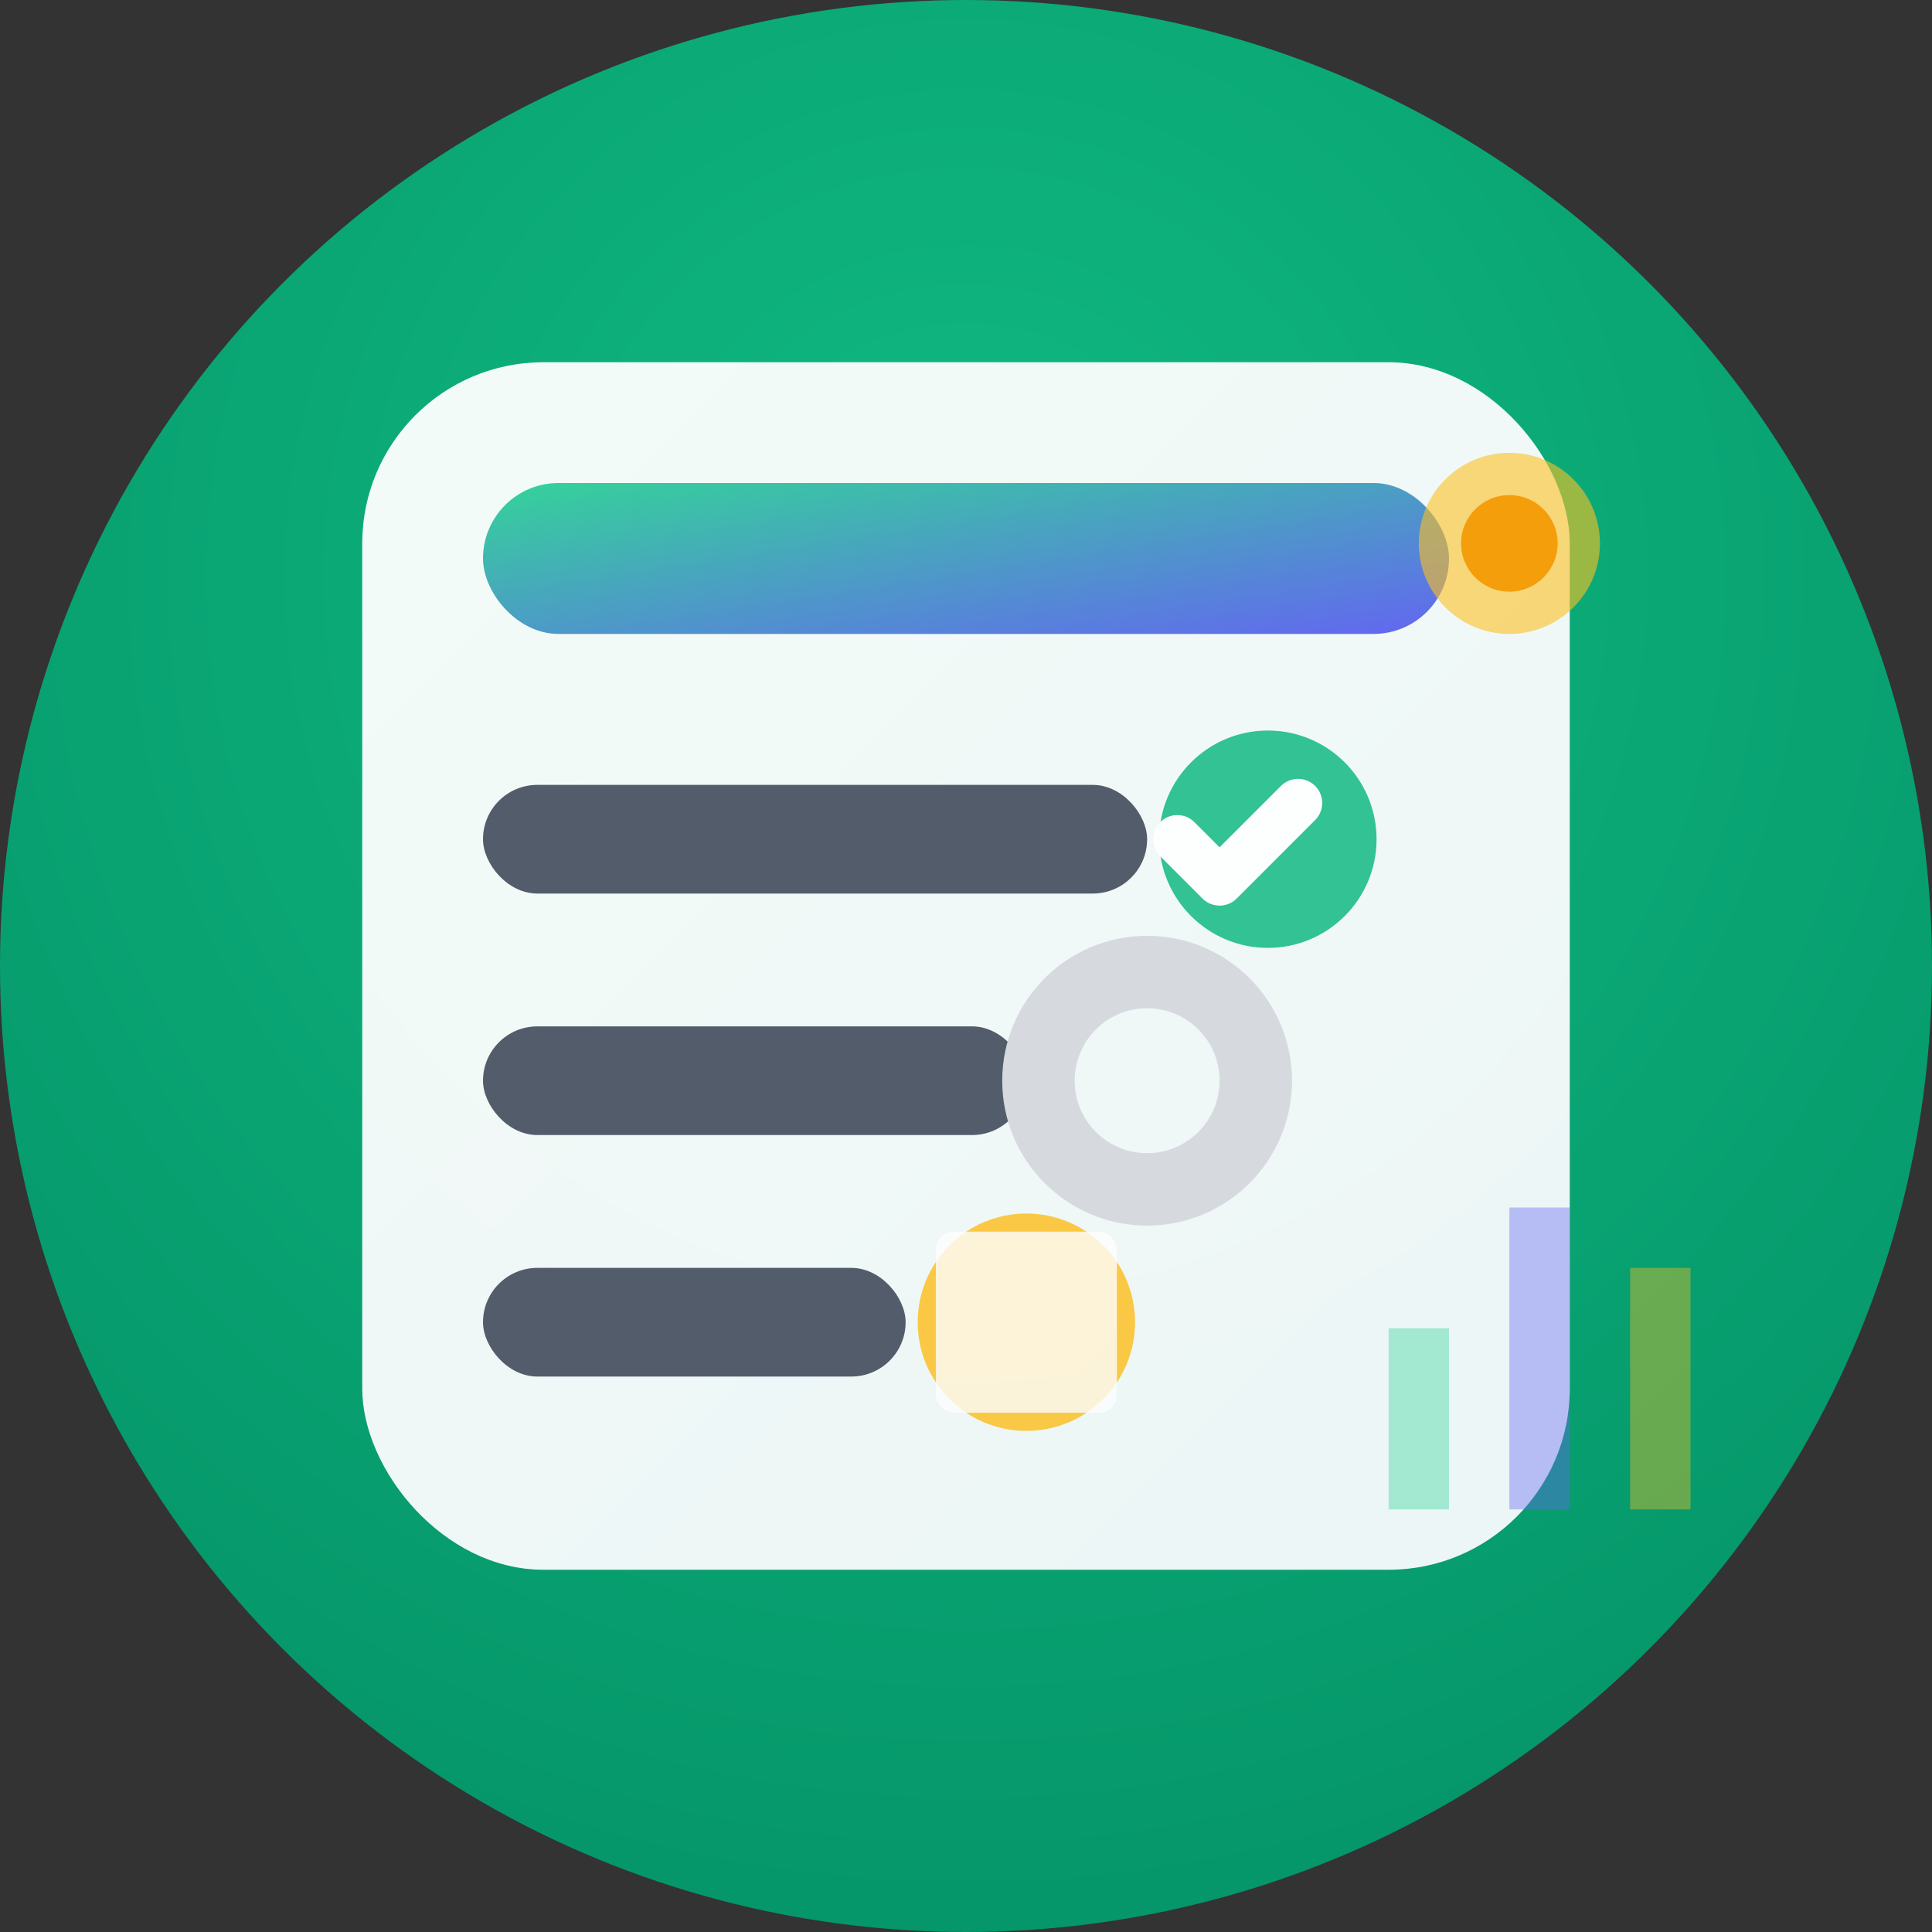 <svg width="32" height="32" viewBox="0 0 32 32" fill="none" xmlns="http://www.w3.org/2000/svg">
  <rect x="0" y="0" width="32" height="32" fill="#333333" stroke="none"/>
  <!-- Modern Background with Gradient -->
  <defs>
    <radialGradient id="bg-gradient" cx="50%" cy="30%" r="70%">
      <stop offset="0%" stop-color="#10b981"/>
      <stop offset="100%" stop-color="#059669"/>
    </radialGradient>
    <linearGradient id="accent-gradient" x1="0%" y1="0%" x2="100%" y2="100%">
      <stop offset="0%" stop-color="#34d399"/>
      <stop offset="100%" stop-color="#6366f1"/>
    </linearGradient>
    <linearGradient id="form-gradient" x1="0%" y1="0%" x2="100%" y2="100%">
      <stop offset="0%" stop-color="#ffffff"/>
      <stop offset="100%" stop-color="#f8fafc"/>
    </linearGradient>
  </defs>
  
  <!-- Main background circle -->
  <circle cx="16" cy="16" r="16" fill="url(#bg-gradient)"/>
  
  <!-- Survey form representation -->
  <rect x="6" y="6" width="20" height="20" rx="3" fill="url(#form-gradient)" opacity="0.95"/>
  
  <!-- Header bar -->
  <rect x="8" y="8" width="16" height="2.5" rx="1.25" fill="url(#accent-gradient)"/>
  
  <!-- Survey items with modern Material Design style -->
  <g opacity="0.85">
    <!-- Question 1 - Completed -->
    <rect x="8" y="13" width="11" height="1.8" rx="0.9" fill="#374151"/>
    <circle cx="21" cy="13.9" r="1.8" fill="#10b981"/>
    <path d="m19.5 13.9 0.7 0.7 1.3-1.3" stroke="white" stroke-width="0.8" stroke-linecap="round" stroke-linejoin="round"/>
    
    <!-- Question 2 - Pending -->
    <rect x="8" y="17" width="9" height="1.8" rx="0.9" fill="#374151"/>
    <circle cx="19" cy="17.9" r="1.8" fill="none" stroke="#d1d5db" stroke-width="1.2"/>
    
    <!-- Question 3 - In Progress -->
    <rect x="8" y="21" width="7" height="1.8" rx="0.9" fill="#374151"/>
    <circle cx="17" cy="21.9" r="1.8" fill="#fbbf24"/>
    <rect x="15.5" y="20.4" width="3" height="3" rx="0.3" fill="white" opacity="0.8"/>
  </g>
  
  <!-- Subtle accent elements -->
  <circle cx="25" cy="9" r="1.5" fill="#fbbf24" opacity="0.6"/>
  <circle cx="25" cy="9" r="0.8" fill="#f59e0b"/>
  
  <!-- Small data visualization element -->
  <g opacity="0.4">
    <rect x="23" y="22" width="1" height="3" fill="#34d399"/>
    <rect x="25" y="20" width="1" height="5" fill="#6366f1"/>
    <rect x="27" y="21" width="1" height="4" fill="#fbbf24"/>
  </g>
</svg>
